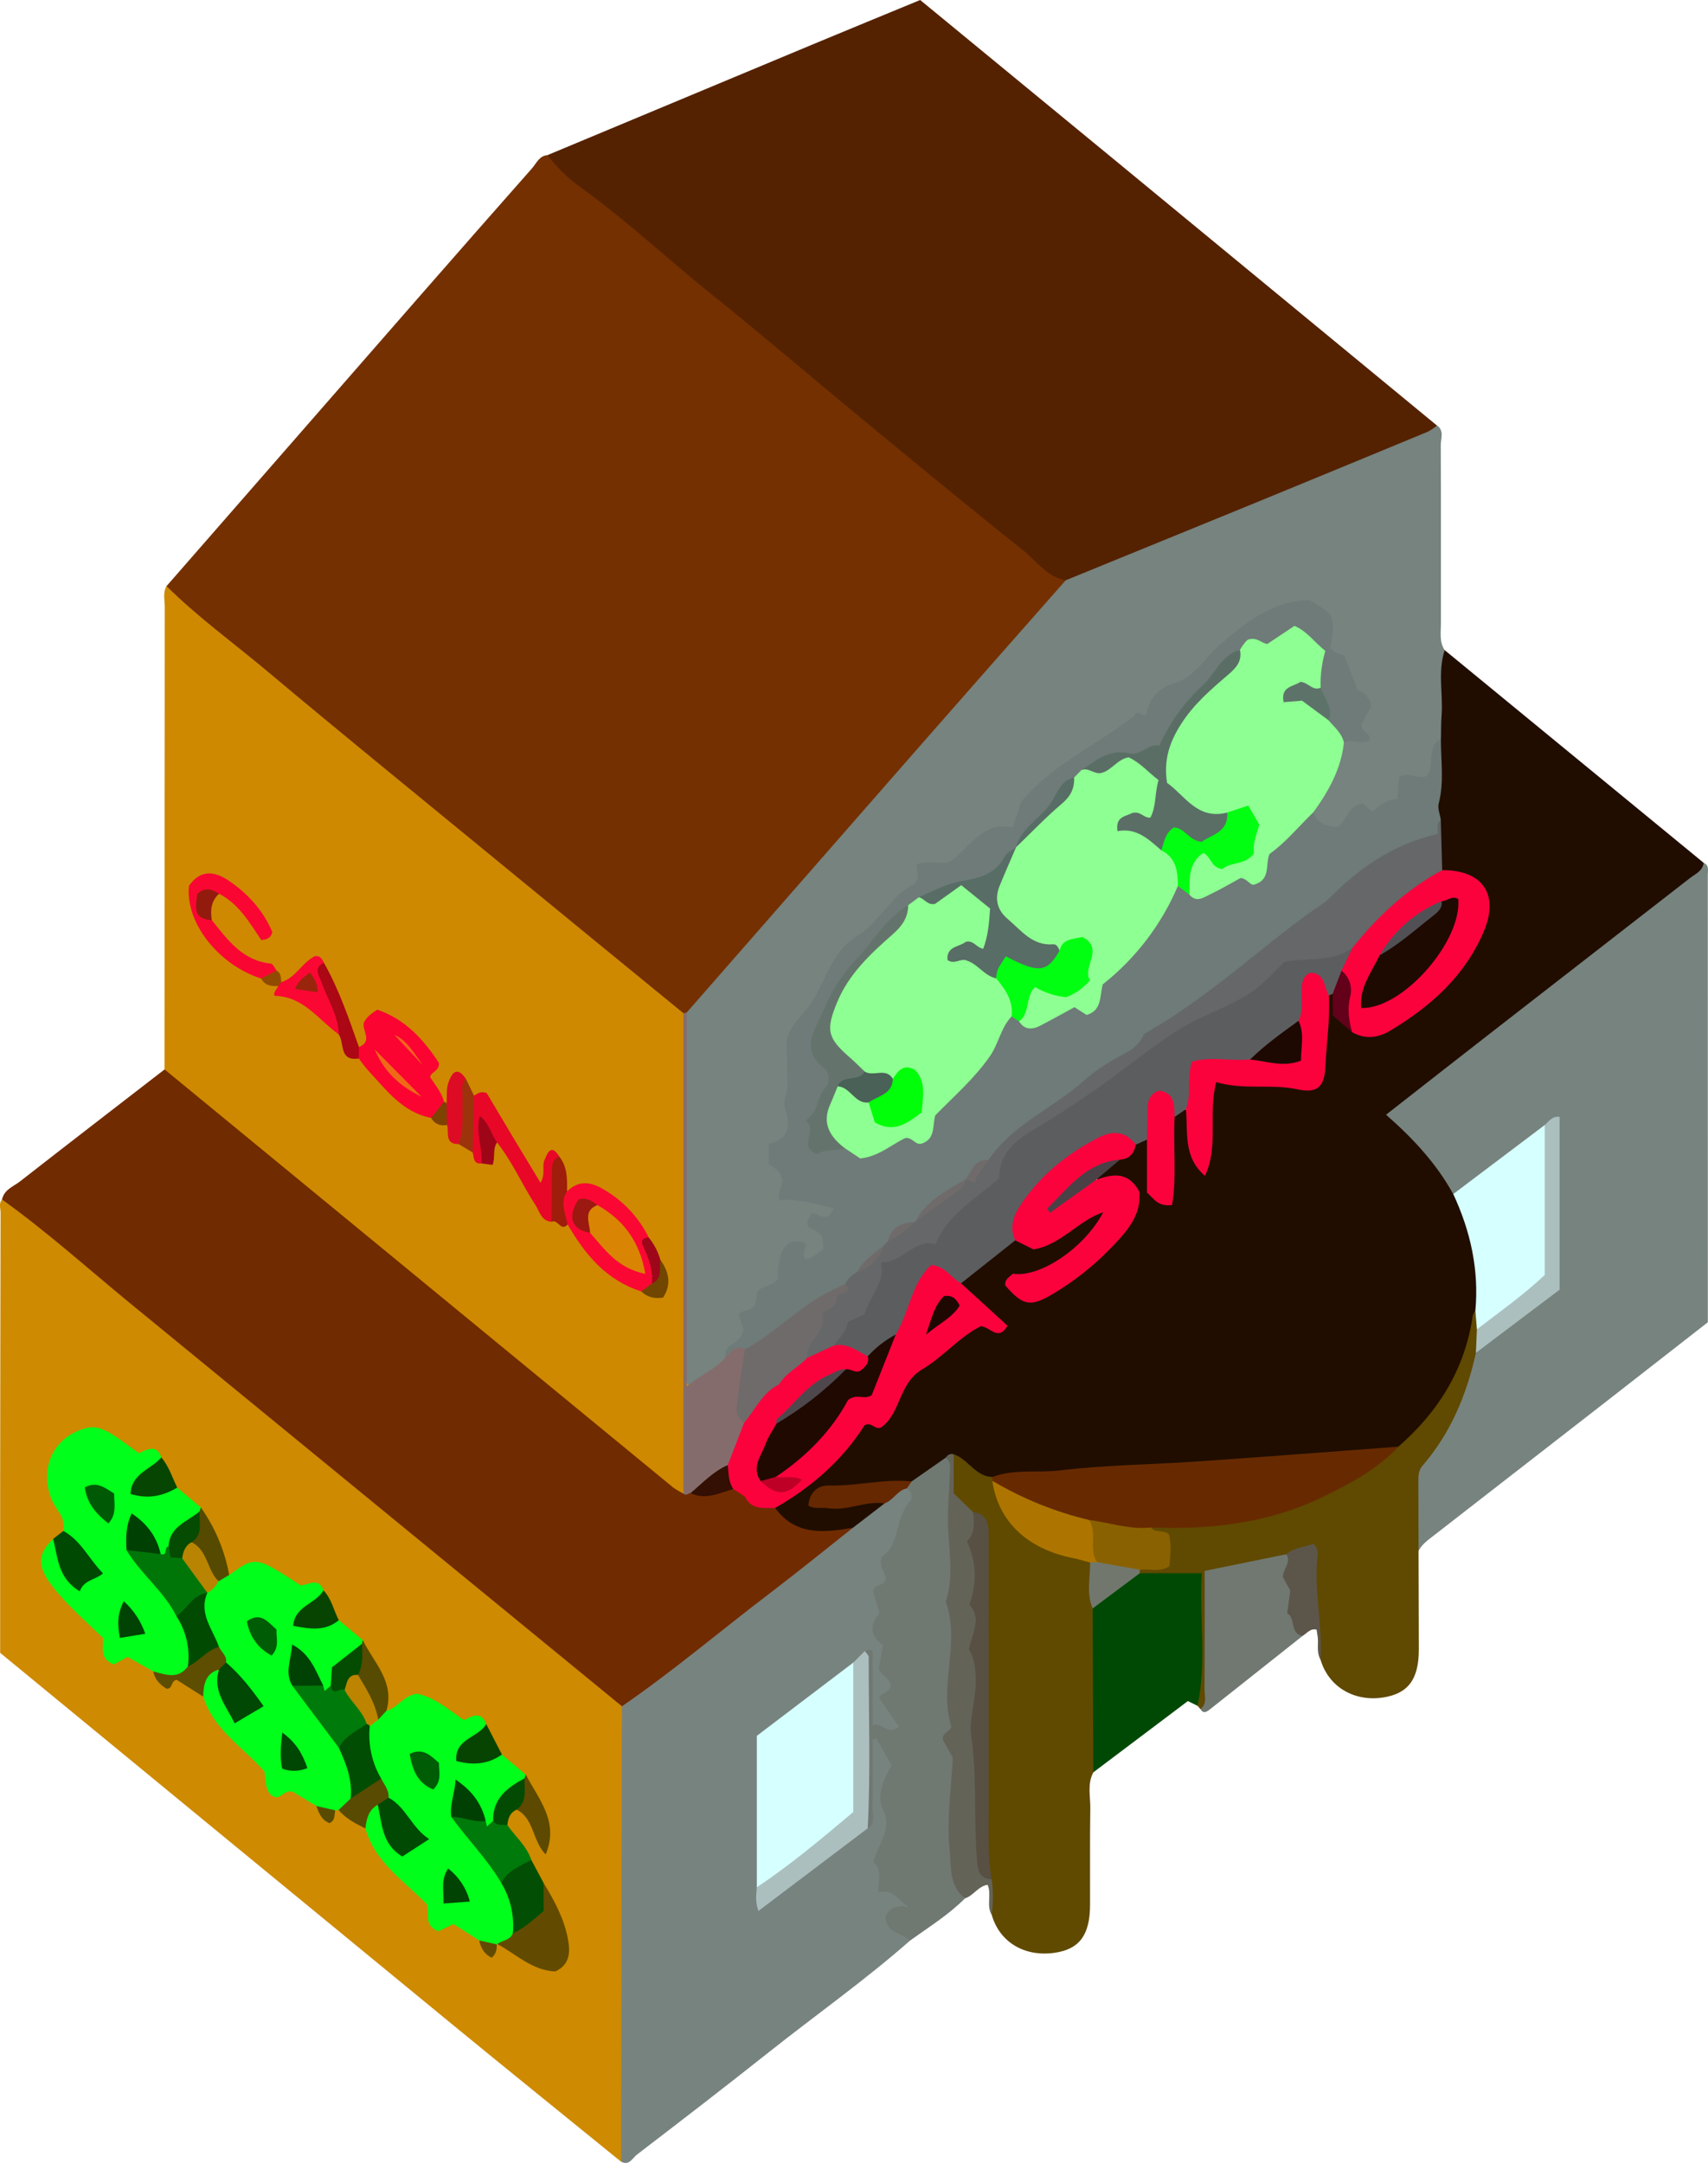 <svg version="1.1" xmlns="http://www.w3.org/2000/svg" xmlns:xlink="http://www.w3.org/1999/xlink" width="56.177" height="71.143" viewBox="0,0,56.177,71.143"><g transform="translate(-210.58,-133.087)"><g data-paper-data="{&quot;isPaintingLayer&quot;:true}" fill-rule="nonzero" stroke="none" stroke-width="1" stroke-linecap="butt" stroke-linejoin="miter" stroke-miterlimit="10" stroke-dasharray="" stroke-dashoffset="0" style="mix-blend-mode: normal"><path d="M216.057,152.365c2.779,-3.183 5.558,-6.366 8.338,-9.549c1.224,-1.4 2.451,-2.797 3.682,-4.191c0.146,-0.165 0.236,-0.413 0.51,-0.436c0.893,0.636 1.733,1.34 2.578,2.037c3.293,2.719 6.564,5.463 9.889,8.145c1.545,1.246 3.073,2.516 4.607,3.778c0.059,0.223 -0.091,0.359 -0.22,0.494c-2.102,2.204 -4.03,4.562 -6.049,6.841c-1.962,2.215 -3.921,4.433 -5.845,6.681c-0.09,0.118 -0.204,0.216 -0.334,0.288c-0.058,0.019 -0.12,0.026 -0.182,0.019c-1.003,-0.565 -1.798,-1.395 -2.687,-2.106c-3.021,-2.417 -5.987,-4.901 -8.977,-7.356c-1.65,-1.354 -3.325,-2.679 -4.928,-4.089c-0.177,-0.156 -0.365,-0.293 -0.381,-0.555z" fill="#743000"/><path d="M245.633,152.178c-0.627,-0.119 -0.971,-0.652 -1.424,-1.011c-1.796,-1.425 -3.56,-2.888 -5.329,-4.346c-1.623,-1.338 -3.22,-2.709 -4.861,-4.025c-1.477,-1.184 -2.857,-2.486 -4.399,-3.59c-0.392,-0.287 -0.74,-0.63 -1.033,-1.017c2.944,-1.229 5.889,-2.459 8.833,-3.687c1.131,-0.471 2.264,-0.935 3.425,-1.415c2.146,1.764 4.287,3.525 6.423,5.283c3.527,2.905 7.053,5.81 10.579,8.717c0.006,0.35 -0.301,0.364 -0.513,0.457c-2.353,1.02 -4.748,1.938 -7.105,2.947c-1.247,0.534 -2.516,1.015 -3.763,1.548c-0.256,0.109 -0.518,0.329 -0.834,0.14z" fill="#542200"/><path d="M216.057,152.365c1.038,1.027 2.222,1.882 3.336,2.818c2.314,1.943 4.66,3.849 6.995,5.766c2.221,1.823 4.444,3.644 6.669,5.462c0.228,0.273 0.166,0.602 0.167,0.914c0.005,3.469 0.005,6.938 0.002,10.407c-0,1.395 0.091,2.79 -0.016,4.183c-0.042,0.141 -0.083,0.287 -0.273,0.318c-0.229,0.011 -0.374,-0.155 -0.537,-0.287c-3.983,-3.258 -7.958,-6.527 -11.924,-9.806c-1.369,-1.136 -2.784,-2.214 -4.119,-3.391c-0.156,-0.138 -0.361,-0.236 -0.366,-0.487c0.001,-5.072 0.004,-10.144 0.008,-15.215c0,-0.226 -0.068,-0.463 0.056,-0.681z" fill="#ce8900"/><path d="M258.096,154.47l8.52,6.997c0.163,0.34 -0.146,0.442 -0.32,0.578c-2.708,2.109 -5.416,4.218 -8.124,6.327c-0.562,0.436 -1.17,0.825 -1.712,1.403c0.789,0.851 1.618,1.617 2.106,2.644c0.563,1.176 0.865,2.399 0.688,3.711c-0.168,1.312 -0.711,2.472 -1.482,3.528c-0.348,0.477 -0.709,0.955 -1.306,1.162c-0.735,0.255 -1.51,0.184 -2.261,0.23c-2.211,0.136 -4.418,0.322 -6.63,0.436c-1.39,0.071 -2.773,0.271 -4.167,0.258c-0.647,0.204 -0.95,-0.395 -1.417,-0.608c-0.115,-0.054 -0.211,-0.004 -0.305,0.059c-0.398,0.268 -0.725,0.651 -1.228,0.744c-0.776,0.003 -1.538,0.184 -2.317,0.166c-0.277,-0.026 -0.545,0.104 -0.695,0.337c0.527,0.112 0.972,0.05 1.423,-0.017c0.274,-0.041 0.569,-0.216 0.829,0.051c-0.097,0.606 -0.643,0.724 -1.062,0.98c-0.685,0.21 -1.363,0.243 -2.022,-0.092c-0.248,-0.126 -0.463,-0.29 -0.568,-0.562c-0.048,-0.199 0.061,-0.326 0.215,-0.415c1.047,-0.6 1.869,-1.44 2.579,-2.4c0.036,-0.047 0.082,-0.085 0.136,-0.11c0.182,-0.12 0.391,-0.013 0.688,-0.173c0.345,-0.67 0.691,-1.498 1.495,-1.98c0.708,-0.425 1.181,-1.324 2.264,-1.041c-0.422,-0.513 -0.974,-0.832 -1.263,-1.386c0.442,-0.698 1.085,-1.152 1.821,-1.494c0.693,0.284 1.252,0.046 1.798,-0.401c0.314,-0.257 0.664,-0.515 1.115,-0.548c0.012,0.858 -1.47,2.056 -2.971,2.425c0.163,0.462 0.497,0.575 0.883,0.379c1.108,-0.564 2.07,-1.318 2.779,-2.356c0.216,-0.316 0.417,-0.666 0.215,-1.065c-0.211,-0.417 -0.599,-0.313 -0.955,-0.283c-0.064,0.002 -0.127,-0.016 -0.18,-0.052c-0.031,-0.479 0.422,-0.532 0.673,-0.764c0.271,-0.085 0.418,-0.316 0.596,-0.511c0.143,-0.098 0.286,-0.148 0.433,-0.009c0.192,0.353 0.086,0.742 0.133,1.114c0.033,0.265 0.014,0.551 0.38,0.758c0.349,-0.889 -0.026,-1.814 0.246,-2.661c0.133,-0.161 0.244,-0.374 0.511,-0.214c0.269,0.548 0.079,1.215 0.444,1.791c0.235,-0.166 0.203,-0.385 0.208,-0.583c0.011,-0.466 -0.01,-0.932 0.01,-1.398c0.031,-0.732 0.227,-0.911 0.942,-0.83c0.717,0.08 1.442,-0.009 2.155,0.126c0.125,0.024 0.254,-0.005 0.444,-0.136c0.31,-0.832 0.171,-1.803 0.35,-2.723c0.029,-0.06 0.08,-0.107 0.142,-0.129c0.249,0.052 0.214,0.274 0.253,0.442c0.071,0.306 0.274,0.565 0.555,0.706c0.37,0.186 0.811,0.158 1.154,-0.074c1.222,-0.761 2.266,-1.688 2.893,-3.031c0.454,-0.973 0.202,-1.721 -0.912,-1.927c-0.17,-0.031 -0.333,-0.075 -0.408,-0.259c-0.155,-0.499 -0.013,-1.014 -0.091,-1.516c-0.102,-0.914 0.103,-1.827 0.007,-2.741c-0.005,-0.735 -0.019,-1.471 0.008,-2.206c0.009,-0.247 -0.071,-0.572 0.308,-0.662z" fill="#200d00"/><path d="M231.009,204.188c-1.837,-1.493 -3.68,-2.979 -5.51,-4.481c-4.956,-4.067 -9.906,-8.141 -14.914,-12.257c0,-1.76 -0.001,-3.554 0,-5.348c0.003,-3.044 0.007,-6.089 0.014,-9.133c0,-0.141 -0.068,-0.297 0.048,-0.428c0.331,-0.133 0.505,0.147 0.697,0.301c2.489,2.005 4.928,4.071 7.41,6.085c1.989,1.614 3.97,3.239 5.941,4.875c2.007,1.659 4.024,3.307 6.033,4.964c0.217,0.179 0.402,0.378 0.45,0.672c0.042,0.358 0.055,0.719 0.041,1.079c0.001,4.192 0,8.384 -0.003,12.575c-0,0.374 0.073,0.77 -0.206,1.095z" fill="#ce8a00"/><path d="M231.036,189.208c-2.923,-2.395 -5.846,-4.791 -8.769,-7.186c-2.498,-2.046 -4.995,-4.093 -7.493,-6.14c-1.366,-1.126 -2.685,-2.31 -4.127,-3.342c0.067,-0.329 0.377,-0.428 0.597,-0.6c1.578,-1.233 3.165,-2.454 4.749,-3.679c5.579,4.587 11.159,9.174 16.739,13.76c0.103,0.071 0.211,0.134 0.325,0.187c0.093,-0.072 0.21,-0.106 0.327,-0.095c0.447,0.081 0.865,-0.118 1.303,-0.132c0.198,0.006 0.338,0.124 0.476,0.245c0.221,0.316 0.646,0.231 0.912,0.459c0.67,0.923 1.607,0.807 2.554,0.654c-0.007,0.326 -0.286,0.45 -0.489,0.606c-2.121,1.629 -4.207,3.302 -6.34,4.915c-0.22,0.167 -0.41,0.453 -0.764,0.348z" fill="#712b00"/><path d="M258.096,154.47c-0.233,0.711 -0.048,1.443 -0.102,2.163c-0.019,0.25 -0.014,0.501 -0.02,0.751c-0.264,0.391 -0.067,0.919 -0.297,1.22c-0.302,0.256 -0.581,0.097 -0.81,0.201c-0.183,0.15 -0.107,0.405 -0.315,0.653c-0.156,0.143 -0.47,0.223 -0.682,0.362c-0.246,0.105 -0.417,-0.077 -0.655,-0.008c-0.31,0.212 -0.491,0.803 -1.093,0.527c-0.251,-0.115 -0.416,-0.277 -0.423,-0.567c0.437,-0.729 0.713,-1.531 1.041,-2.309c0.15,-0.127 0.351,-0.128 0.575,-0.193c-0.209,-0.373 0.081,-0.656 0.138,-1.065c-0.594,-0.415 -0.517,-1.33 -1.165,-1.673c-0.063,-0.12 -0.089,-0.256 -0.075,-0.391c0.058,-0.899 -0.448,-1.369 -1.269,-1.033c-0.867,0.355 -1.753,0.762 -2.34,1.555c-0.326,0.44 -0.706,0.798 -1.216,0.975c-0.527,0.183 -0.862,0.515 -1.007,1.077c-0.303,0.021 -0.564,0.102 -0.724,0.399c-0.112,0.209 -0.342,0.312 -0.565,0.39c-0.786,0.271 -1.474,0.767 -1.979,1.427c-0.367,0.471 -1.087,0.656 -1.025,1.465c-0.875,-0.062 -1.387,0.415 -1.865,0.928c-0.335,0.36 -0.804,0.191 -1.178,0.348c-0.343,0.845 -1.058,1.39 -1.704,1.916c-0.821,0.669 -1.325,1.513 -1.838,2.381c-0.15,0.28 -0.333,0.541 -0.544,0.778c-0.234,0.226 -0.352,0.546 -0.32,0.87c0.098,0.742 -0.157,1.472 -0.025,2.211c0.09,0.502 -0.203,0.838 -0.584,1.074c-0.009,0.542 0.716,0.826 0.322,1.378c0.576,0.276 1.231,0.105 1.699,0.506c0.031,0.525 -0.381,0.411 -0.659,0.48c0.633,0.764 0.537,1.124 -0.329,1.32c-0.224,-0.08 -0.135,-0.345 -0.277,-0.468c-0.237,-0.042 -0.354,0.203 -0.521,1.124c-0.514,0.203 -0.671,0.81 -1.13,1.205c0.256,0.705 -0.517,0.961 -0.699,1.503c-0.337,0.351 -0.686,0.676 -1.179,0.706c-0.186,-0.131 -0.145,-0.29 -0.145,-0.431c-0.002,-3.842 -0.003,-7.684 -0.002,-11.527c-0.012,-0.105 0.007,-0.212 0.054,-0.306c2.479,-2.834 4.959,-5.668 7.438,-8.502c1.673,-1.909 3.35,-3.814 5.03,-5.717c1.975,-0.806 3.95,-1.613 5.925,-2.42c1.995,-0.818 3.989,-1.64 5.981,-2.465c0.109,-0.058 0.213,-0.127 0.308,-0.206c0.243,0.172 0.121,0.428 0.122,0.639c0.01,1.962 0.002,3.923 0.005,5.885c0,0.29 -0.057,0.594 0.121,0.861z" fill="#76837f"/><path d="M258.378,172.361c-0.548,-0.993 -1.304,-1.816 -2.21,-2.61c1.17,-0.914 2.298,-1.8 3.43,-2.68c2.188,-1.701 4.376,-3.402 6.564,-5.102c0.175,-0.137 0.417,-0.231 0.454,-0.501c0.184,0.078 0.135,0.242 0.135,0.382c0.002,4.885 0.001,9.769 0.001,14.727c-1.123,0.876 -2.27,1.773 -3.418,2.666c-1.87,1.455 -3.741,2.909 -5.612,4.361c-0.184,0.143 -0.374,0.277 -0.485,0.491c-0.329,-0.359 -0.155,-0.801 -0.198,-1.206c-0.099,-0.919 0.106,-1.726 0.722,-2.462c0.501,-0.599 0.782,-1.343 0.969,-2.11c0.064,-0.264 0.111,-0.539 0.283,-0.765c0.663,-0.655 1.433,-1.181 2.175,-1.739c0.39,-0.294 0.576,-0.627 0.568,-1.122c-0.02,-1.352 -0.002,-2.704 -0.015,-4.056c-0.002,-0.161 0.157,-0.453 -0.218,-0.454c-0.875,0.542 -1.605,1.269 -2.443,1.854c-0.21,0.146 -0.38,0.409 -0.702,0.325z" fill="#77837e"/><path d="M231.036,189.208c1.702,-1.171 3.274,-2.51 4.917,-3.759c0.904,-0.687 1.785,-1.406 2.676,-2.11c0.348,-0.268 0.696,-0.535 1.044,-0.803c0.156,-0.338 0.355,-0.615 0.79,-0.561c0.209,0.107 0.273,0.323 0.172,0.482c-0.276,0.437 -0.271,0.985 -0.563,1.397c-0.266,0.374 -0.387,0.743 -0.247,1.138c-0.04,0.241 -0.243,0.348 -0.273,0.61c0.087,0.332 0.07,0.684 -0.05,1.006c0.005,0.277 0.204,0.424 0.231,0.639c0.032,0.213 -0.065,0.418 -0.036,0.63c0.031,0.219 0.229,0.356 0.273,0.569c0.07,0.232 -0.186,0.367 -0.188,0.547c0.115,0.315 0.378,0.504 0.458,0.834c-0.274,0.568 -0.645,0.172 -1,0.103c-0.282,-0.748 0.026,-1.529 -0.201,-2.253c-0.194,0.033 -0.297,0.194 -0.441,0.297c-0.808,0.616 -1.578,1.279 -2.401,1.872c-0.4,0.288 -0.568,0.637 -0.564,1.126c0.013,1.352 0.013,2.704 0,4.056c0.017,0.164 -0.054,0.337 0.086,0.558c1.126,-0.818 2.205,-1.683 3.287,-2.545c0.243,-0.636 0.05,-1.297 0.11,-1.942c0.028,-0.308 -0.068,-0.639 0.19,-0.929c0.478,0.142 0.542,0.586 0.73,0.974c-0.289,0.391 -0.091,0.886 -0.309,1.307c0.218,0.452 0.232,0.881 -0.033,1.328c-0.231,0.392 -0.097,0.823 0.003,1.263c0.198,0.237 0.606,0.28 0.725,0.651c-0.033,0.258 -0.4,0.231 -0.449,0.566c0.005,0.296 0.515,0.297 0.54,0.654c-1.492,1.314 -3.118,2.459 -4.673,3.694c-1.426,1.133 -2.87,2.242 -4.315,3.35c-0.143,0.11 -0.249,0.372 -0.515,0.23c0.007,-4.612 0.014,-9.225 0.021,-13.837c0.001,-0.381 0.004,-0.762 0.006,-1.143z" fill="#77837f"/><path d="M241.946,180.919c0.478,0.157 0.711,0.731 1.272,0.748c0.042,0.044 0.074,0.097 0.092,0.155c0.192,0.538 0.533,0.996 0.806,1.49c0.233,0.422 0.683,0.508 1.094,0.671c0.446,0.177 1.041,0.047 1.318,0.6c0.123,0.5 -0.004,1.025 0.16,1.52c0.1,1.561 0.033,3.123 0.04,4.684c-0.004,0.213 -0.069,0.419 -0.188,0.595c-0.204,0.38 -0.093,0.789 -0.099,1.184c-0.016,1.057 -0.004,2.115 -0.008,3.173c-0.004,0.998 -0.353,1.463 -1.177,1.578c-0.989,0.138 -1.804,-0.358 -2.057,-1.25c-0.107,-0.378 0.047,-0.779 -0.105,-1.152c-0.343,-1.162 -0.151,-2.35 -0.163,-3.527c-0.026,-2.62 -0.026,-5.241 -0.038,-7.861c0.013,-0.237 -0.119,-0.459 -0.335,-0.559c-0.836,-0.627 -0.995,-1.16 -0.61,-2.049z" fill="#604a00"/><path d="M259.123,177.583c-0.302,1.371 -0.828,2.637 -1.756,3.712c-0.136,0.157 -0.137,0.344 -0.136,0.535c0.003,0.755 0.005,1.511 0.006,2.266c0.003,1.078 0.006,2.156 0.009,3.234c0.001,0.987 -0.345,1.457 -1.167,1.587c-0.962,0.152 -1.803,-0.352 -2.064,-1.237c-0.104,-1.156 -0.435,-2.285 -0.29,-3.419c-0.399,-0.134 -0.616,0.03 -0.851,0.108c-0.759,0.238 -1.549,0.351 -2.261,0.508c-0.231,0.309 -0.196,0.589 -0.198,0.858c-0.008,0.967 0.015,1.935 -0.015,2.901c-0.008,0.249 0.1,0.611 -0.339,0.662c-0.031,-0.035 -0.061,-0.071 -0.092,-0.106c-0.152,-1.045 -0.032,-2.096 -0.071,-3.143c-0.011,-0.29 0.042,-0.589 -0.12,-0.894c-0.507,-0.261 -1.111,0.013 -1.638,-0.214c-0.062,-0.028 -0.107,-0.085 -0.12,-0.152c0.149,-0.342 0.538,-0.147 0.788,-0.366c0.136,-0.168 0.1,-0.39 0.04,-0.614c-0.066,-0.233 -0.43,-0.204 -0.427,-0.495c0.188,-0.182 0.429,-0.172 0.658,-0.164c2.526,0.096 4.792,-0.643 6.842,-2.097c0.207,-0.146 0.426,-0.275 0.654,-0.386c1.321,-1.151 2.193,-2.556 2.445,-4.313c0.02,-0.059 0.049,-0.114 0.087,-0.163c0.21,0.166 0.175,0.408 0.199,0.632c0.029,0.266 -0.035,0.535 -0.182,0.759z" fill="#604900"/><path d="M240.513,196.915c-0.263,-0.267 -0.804,-0.246 -0.809,-0.788c0.105,-0.258 0.314,-0.372 0.712,-0.34c-0.336,-0.268 -0.501,-0.585 -0.936,-0.456c-0.041,-0.377 0.143,-0.759 -0.174,-0.985c0.143,-0.629 0.668,-1.08 0.288,-1.81c-0.163,-0.313 0.011,-0.935 0.316,-1.373c-0.162,-0.288 -0.331,-0.586 -0.499,-0.885c-0.043,0.006 -0.087,0.012 -0.13,0.018c0,0.765 0.008,1.53 -0.005,2.295c-0.004,0.215 0.108,0.475 -0.157,0.631c-0.118,-0.151 -0.176,-0.341 -0.161,-0.533c0.017,-1.766 -0.09,-3.534 0.067,-5.298c0.347,-0.148 0.25,0.139 0.252,0.278c0.011,0.698 0.005,1.397 0.005,2.163c0.301,-0.13 0.502,0.367 0.86,0.044c-0.212,-0.31 -0.417,-0.608 -0.641,-0.935c0.02,-0.182 0.319,-0.151 0.374,-0.388c0.01,-0.242 -0.275,-0.322 -0.395,-0.574c0.04,-0.221 0.089,-0.487 0.143,-0.785c-0.426,-0.287 -0.459,-0.65 -0.114,-1.041c-0.077,-0.259 -0.148,-0.5 -0.211,-0.714c0.029,-0.274 0.36,-0.164 0.412,-0.416c0.005,-0.202 -0.225,-0.381 -0.137,-0.737c0.616,-0.362 0.425,-1.251 0.926,-1.8c0.113,-0.124 0.082,-0.325 -0.091,-0.445c-0.047,-0.144 0.063,-0.182 0.157,-0.229c0.375,-0.262 0.751,-0.523 1.126,-0.785c0.273,-0.041 0.192,0.174 0.188,0.291c-0.046,1.436 0.084,2.869 0.092,4.305c0.007,1.238 -0.128,2.479 -0.013,3.715c0.044,0.337 0.004,0.679 -0.117,0.996c0.381,0.683 0.264,1.44 0.184,2.123c-0.124,1.065 0.058,2.058 0.298,3.065c-0.542,0.544 -1.193,0.947 -1.811,1.392z" fill="#707872"/><path d="M248.068,184.83h2.037c-0.079,1.505 0.166,2.937 -0.137,4.363c-0.11,-0.054 -0.22,-0.108 -0.318,-0.157c-1.053,0.794 -2.082,1.57 -3.111,2.345c-0.007,-1.798 -0.014,-3.595 -0.021,-5.393c0.422,-0.513 0.866,-0.997 1.551,-1.159z" fill="#004905"/><path d="M242.324,195.523c-0.539,-0.392 -0.454,-1.059 -0.508,-1.56c-0.106,-0.983 0.05,-1.995 0.101,-3.069c-0.087,-0.155 -0.209,-0.374 -0.32,-0.572c-0.051,-0.246 0.209,-0.26 0.276,-0.444c-0.432,-1.333 0.309,-2.74 -0.185,-4.111c0.293,-0.892 0.071,-1.804 0.069,-2.712c-0.001,-0.478 0.049,-0.955 0.059,-1.434c0.004,-0.202 0.07,-0.428 -0.124,-0.593c0.047,-0.093 0.155,-0.139 0.255,-0.108v1.282c0.23,0.224 0.434,0.422 0.638,0.621c0.233,0.089 0.135,0.296 0.128,0.439c-0.06,1.307 0.125,2.607 0.01,3.925c-0.059,0.678 0.165,1.413 0.087,2.127c-0.15,1.37 0.02,2.73 0.093,4.093c0.028,0.511 -0.188,1.071 0.293,1.493c0.055,0.388 0.056,0.781 0.002,1.169c-0.185,-0.306 0.005,-0.662 -0.135,-0.99c-0.309,0.047 -0.462,0.354 -0.738,0.445z" fill="#646358"/><path d="M250.06,189.3c0.236,-0.174 0.135,-0.428 0.137,-0.646c0.01,-1.286 0.005,-2.572 0.005,-3.9l2.687,-0.547c0.325,0.384 0.157,0.874 0.205,1.296c0.052,0.475 0.162,0.942 0.328,1.391c-1.018,0.807 -2.035,1.614 -3.053,2.42c-0.104,0.082 -0.213,0.148 -0.309,-0.015z" fill="#707871"/><path d="M253.421,186.894c-0.435,-0.093 -0.22,-0.599 -0.505,-0.742c0.037,-0.274 0.068,-0.501 0.102,-0.75c-0.082,-0.15 -0.171,-0.312 -0.245,-0.447c0.007,-0.279 0.287,-0.478 0.114,-0.748c0.266,-0.231 0.609,-0.228 0.888,-0.346c0.188,0.17 0.144,0.351 0.13,0.506c-0.102,1.11 0.184,2.205 0.108,3.313c-0.17,-0.312 -0.024,-0.66 -0.114,-0.988c-0.214,-0.067 -0.328,0.113 -0.478,0.202z" fill="#5c564a"/><path d="M233.165,166.396v12.299c0.491,-0.422 0.968,-0.575 1.281,-0.971c0.165,-0.289 0.312,-0.631 0.705,-0.234c0.105,0.492 -0.119,0.957 -0.127,1.443c-0.005,0.322 -0.015,0.632 0.113,0.933c-0.041,0.514 -0.325,0.943 -0.492,1.413c-0.44,0.32 -0.797,0.763 -1.351,0.916c-0.079,-0.001 -0.152,0.112 -0.236,0.013c0,-5.266 0,-10.532 0.001,-15.798c0.036,-0.006 0.072,-0.011 0.108,-0.016z" fill="#856c6c"/><path d="M222.386,167.525c0.466,-0.188 0.096,-0.548 0.159,-0.797c0.094,-0.202 0.252,-0.303 0.442,-0.432c0.934,0.316 1.543,1.004 2.031,1.754c0.012,0.28 -0.255,0.275 -0.293,0.461c0.164,0.256 0.377,0.496 0.456,0.809c0.025,0.307 -0.071,0.519 -0.419,0.535c-0.946,-0.181 -1.474,-0.919 -2.073,-1.56c-0.114,-0.122 -0.207,-0.263 -0.31,-0.395c-0.13,-0.128 -0.125,-0.253 0.007,-0.376z" fill="#fb0431"/><path d="M231.673,175.562c-1.147,-0.361 -1.85,-1.21 -2.423,-2.202c-0.328,-0.357 -0.479,-0.718 -0.019,-1.089c0.382,-0.366 0.772,-0.323 1.202,-0.064c0.64,0.369 1.157,0.919 1.484,1.581c-0.067,0.529 0.413,0.982 0.215,1.53c-0.087,0.206 -0.247,0.274 -0.459,0.244z" fill="#fa0833"/><path d="M217.548,163.351c0.519,0.65 1.009,1.334 1.943,1.43c0.07,0.007 0.125,0.149 0.187,0.229c-0.092,0.241 -0.257,0.339 -0.511,0.261c-1.414,-0.456 -2.496,-1.848 -2.372,-3.049c0.38,-0.539 0.837,-0.491 1.317,-0.164c0.639,0.436 1.136,0.992 1.428,1.692c-0.062,0.204 -0.193,0.239 -0.367,0.255c-0.39,-0.582 -0.741,-1.191 -1.388,-1.522c-0.172,0.064 -0.382,0.023 -0.523,0.178c-0.128,0.328 0.066,0.515 0.287,0.691z" fill="#fa0633"/><path d="M228.721,173.273c-0.345,-0.028 -0.394,-0.347 -0.536,-0.563c-0.44,-0.669 -0.755,-1.417 -1.258,-2.048c-0.273,-0.018 -0.284,-0.31 -0.448,-0.446c-0.083,0.382 0.28,0.777 -0.062,1.136c-0.281,0.03 -0.242,-0.199 -0.29,-0.358c-0.197,-0.628 -0.254,-1.254 0.04,-1.872c0.111,-0.049 0.202,-0.163 0.422,-0.083c0.27,0.454 0.57,0.962 0.873,1.467c0.288,0.48 0.579,0.959 0.896,1.483c0.172,-0.293 0.04,-0.543 0.129,-0.745c0.095,-0.217 0.213,-0.564 0.489,-0.116c-0.139,0.493 -0.01,0.999 -0.078,1.496c-0.031,0.226 -0,0.464 -0.177,0.649z" fill="#e80727"/><path d="M221.721,167.108c-0.666,-0.476 -1.155,-1.247 -2.107,-1.267c-0.061,-0.132 0.085,-0.209 0.112,-0.323c0.01,-0.057 0.049,-0.105 0.103,-0.128c0.471,-0.137 0.668,-0.623 1.094,-0.849c0.164,-0.042 0.248,0.068 0.311,0.213c-0.06,0.42 0.176,0.756 0.303,1.126c0.135,0.392 0.475,0.768 0.184,1.228z" fill="#fa0833"/><path d="M221.721,167.108c-0.01,-0.631 -0.372,-1.144 -0.565,-1.714c-0.071,-0.21 -0.294,-0.471 0.078,-0.64c0.497,0.877 0.817,1.827 1.152,2.771c-0.002,0.125 -0.005,0.251 -0.007,0.376c-0.658,0.1 -0.463,-0.509 -0.658,-0.793z" fill="#ab0715"/><path d="M225.661,170.717c-0.48,-0 -0.297,-0.397 -0.38,-0.634c-0.201,-0.233 -0.151,-0.471 -0.012,-0.71c0.015,-0.226 -0.015,-0.468 0.057,-0.674c0.101,-0.288 0.272,-0.583 0.574,-0.131c0.017,0.479 0.122,0.953 0.075,1.436c-0.027,0.273 -0.043,0.548 -0.314,0.712z" fill="#de0b24"/><path d="M228.721,173.273c0.004,-0.54 0.011,-1.08 0.01,-1.62c-0,-0.217 0.007,-0.423 0.245,-0.525c0.271,0.34 0.259,0.743 0.254,1.144c-0.241,0.368 -0.048,0.727 0.019,1.089c-0.223,0.253 -0.329,-0.199 -0.529,-0.088z" fill="#9f1d0b"/><path d="M225.661,170.717c0.196,-0.483 0.109,-0.99 0.133,-1.488c0.011,-0.223 -0.073,-0.464 0.107,-0.661c0.089,0.184 0.178,0.368 0.268,0.553c-0.013,0.624 -0.027,1.248 -0.04,1.872c-0.156,-0.092 -0.312,-0.184 -0.467,-0.277z" fill="#9c330b"/><path d="M226.417,171.352c0.051,-0.504 -0.207,-0.992 -0.056,-1.559c0.309,0.232 0.372,0.599 0.567,0.87c-0.156,0.22 -0.049,0.494 -0.147,0.74c-0.123,-0.017 -0.243,-0.034 -0.363,-0.051z" fill="#9e0618"/><path d="M217.548,163.351c-0.665,-0.038 -0.521,-0.48 -0.478,-0.864c0.267,-0.245 0.492,-0.141 0.715,-0.005c-0.261,0.24 -0.293,0.543 -0.237,0.869z" fill="#931b0e"/><path d="M231.673,175.562c0.115,-0.085 0.23,-0.17 0.345,-0.255c0.251,-0.202 0.011,-0.584 0.285,-0.778c0.286,0.402 0.365,0.81 0.086,1.238c-0.3,0.04 -0.527,-0.016 -0.715,-0.204z" fill="#714601"/><path d="M232.302,174.529c-0.05,0.276 0.085,0.619 -0.285,0.778c0.048,-0.404 -0.081,-0.77 -0.239,-1.13c-0.075,-0.171 -0.194,-0.36 0.138,-0.388c0.179,0.217 0.31,0.47 0.386,0.741z" fill="#9e0719"/><path d="M225.268,169.373c0.004,0.237 0.008,0.473 0.012,0.71c-0.205,0.058 -0.422,-0.037 -0.518,-0.227c0.139,-0.178 0.279,-0.357 0.419,-0.535c0.031,0.014 0.061,0.031 0.088,0.053z" fill="#7e4201"/><path d="M219.83,165.39c-0.034,0.043 -0.069,0.085 -0.103,0.128c-0.228,0.013 -0.439,-0.017 -0.559,-0.248c0.17,-0.087 0.341,-0.174 0.511,-0.261c0.149,0.088 0.14,0.238 0.151,0.38z" fill="#914b01"/><path d="M235.082,177.472c-0.317,-0.18 -0.451,0.1 -0.636,0.253c-0.093,-0.481 0.561,-0.425 0.585,-0.922c-0.034,-0.101 -0.101,-0.294 -0.161,-0.473c0.134,-0.199 0.398,-0.076 0.547,-0.343c0.021,-0.1 0.059,-0.282 0.096,-0.459c0.214,-0.15 0.498,-0.161 0.654,-0.381c-0.013,-0.957 0.292,-1.38 0.863,-1.19c0.143,0.164 -0.144,0.365 0.056,0.539c0.237,-0.01 0.381,-0.214 0.574,-0.311c-0.008,-0.493 -0.008,-0.493 -0.488,-0.739c-0.094,-0.159 0.011,-0.281 0.098,-0.453c0.207,-0.035 0.529,0.387 0.729,-0.172c-0.599,-0.113 -1.149,-0.332 -1.782,-0.251c-0.08,-0.246 0.099,-0.494 0.097,-0.644c-0.041,-0.364 -0.289,-0.406 -0.449,-0.559v-0.658c0.621,-0.136 0.739,-0.57 0.55,-1.095c-0.116,-0.321 0.074,-0.578 0.066,-0.867c-0.011,-0.406 -0.01,-0.813 -0.029,-1.219c-0.032,-0.661 0.527,-1.002 0.825,-1.47c0.464,-0.728 0.673,-1.672 1.443,-2.146c0.799,-0.491 1.181,-1.398 1.931,-1.741c0.221,-0.265 0.064,-0.455 0.082,-0.658c0.422,-0.131 0.86,0.017 1.088,-0.081c0.727,-0.536 1.088,-1.346 2.064,-1.121c0.1,-0.302 0.19,-0.576 0.281,-0.851c1.014,-1.23 2.497,-1.865 3.716,-2.829c0.115,-0.225 0.241,-0.015 0.392,-0.008c0.119,-0.532 0.344,-0.893 0.935,-1.065c0.646,-0.188 0.999,-0.828 1.485,-1.253c0.824,-0.721 1.731,-1.457 2.958,-1.484c0.241,0.158 0.516,0.276 0.701,0.52c0.145,0.354 0.031,0.705 -0.017,1.021c0.09,0.254 0.349,0.188 0.478,0.327c0.131,0.346 0.262,0.693 0.405,1.071c0.184,0.117 0.435,0.22 0.453,0.575c-0.094,0.175 -0.213,0.394 -0.318,0.589c-0.015,0.245 0.33,0.246 0.262,0.521c-0.255,0.148 -0.564,-0.065 -0.833,0.066c-0.28,-0.174 -0.49,-0.442 -0.592,-0.756c0.07,-0.386 -0.234,-0.672 -0.281,-1.027c-0.083,-0.377 0.041,-0.754 0.008,-1.122c-0.153,-0.303 -0.378,-0.511 -0.737,-0.704c-0.465,0.537 -1.224,0.297 -1.79,0.655c-0.99,0.919 -1.898,1.904 -2.57,3.101c-0.745,0.53 -1.809,0.146 -2.513,0.839c-0.106,0.104 -0.219,0.2 -0.338,0.288c-0.678,0.665 -1.223,1.446 -1.862,2.145c-0.031,0.05 -0.066,0.097 -0.104,0.142c-0.483,0.735 -1.191,1.069 -2.041,1.205c-0.365,0.059 -0.708,0.253 -1.038,0.438c-0.14,0.106 -0.29,0.197 -0.438,0.29c-1.352,1.329 -2.675,2.675 -3.099,4.649c0.628,0.516 0.678,1.051 0.265,1.699c-0.254,0.398 -0.41,0.877 -0.251,1.409c0.336,0.097 0.671,-0.075 0.999,-0.001c0.189,0.036 0.33,0.188 0.569,0.226c0.678,0.006 1.157,-0.861 2.018,-0.484c0.187,-1.048 1.005,-1.566 1.616,-2.244c0.331,-0.384 0.598,-0.819 0.791,-1.287c0.093,-0.211 0.163,-0.443 0.432,-0.504c0.122,-0.002 0.242,0.035 0.342,0.107c0.338,0.263 0.637,0.088 0.935,-0.086c0.401,-0.234 0.778,-0.557 1.35,-0.194c0.202,-1.041 1.002,-1.519 1.567,-2.185c0.365,-0.412 0.659,-0.883 0.869,-1.392c0.083,-0.211 0.129,-0.456 0.389,-0.546c0.191,-0.001 0.338,0.111 0.496,0.192c0.313,0.158 0.584,0.01 0.829,-0.148c0.402,-0.258 0.805,-0.46 1.389,-0.258c0.003,-0.971 0.857,-1.297 1.324,-1.917c0.108,-0.144 0.225,-0.321 0.462,-0.239c0.13,0.383 0.442,0.463 0.8,0.488c0.302,-0.225 0.34,-0.708 0.828,-0.779c0.067,0.061 0.17,0.155 0.296,0.269c0.261,-0.162 0.469,-0.429 0.836,-0.404c0.022,-0.264 0.042,-0.49 0.062,-0.727c0.279,-0.193 0.566,0.061 0.893,-0.029c0.305,-0.327 -0.019,-0.955 0.479,-1.235c-0.005,0.709 0.112,1.419 -0.072,2.127c-0.043,0.164 0.043,0.362 0.069,0.544c-0.131,0.159 0.016,0.383 -0.104,0.514c-0.204,0.246 -0.488,0.202 -0.718,0.297c-0.985,0.405 -1.801,1.032 -2.59,1.751c-0.732,0.664 -1.518,1.268 -2.348,1.805c-0.163,0.097 -0.317,0.21 -0.459,0.335c-0.997,0.953 -2.247,1.569 -3.296,2.43c-1.04,0.853 -2.283,1.425 -3.207,2.423c-0.262,0.283 -0.661,0.364 -0.976,0.583c-0.446,0.31 -0.676,0.808 -1.092,1.134c-0.353,0.048 -0.519,0.337 -0.733,0.565c-0.043,0.04 -0.089,0.076 -0.137,0.109c-0.508,0.421 -1.127,0.709 -1.509,1.278c-0.044,0.037 -0.093,0.068 -0.144,0.093c-0.318,0.108 -0.626,0.229 -0.76,0.58c-0.043,0.075 -0.098,0.143 -0.163,0.2c-0.311,0.26 -0.607,0.536 -0.888,0.827c-0.133,0.159 -0.279,0.307 -0.437,0.443c-1.023,0.46 -1.801,1.286 -2.754,1.852c-0.183,0.109 -0.341,0.245 -0.572,0.198z" fill="#6e7b78"/><path d="M243.972,173.883c-0.594,0.471 -1.188,0.942 -1.782,1.413c-0.367,0.096 -0.5,-0.376 -0.946,-0.328c-0.633,0.476 -0.575,1.443 -1.118,2.054c-0.321,0.274 -0.625,0.573 -1.012,0.76c-0.397,-0.071 -0.75,-0.262 -1.118,-0.411c0.024,-0.569 0.391,-0.9 0.817,-1.18c0.278,-0.526 0.636,-1.005 0.653,-1.583c0.638,-0.317 1.146,-0.707 1.808,-0.849c0.218,-0.527 0.649,-0.876 1.073,-1.222c0.511,-0.418 0.993,-0.827 1.185,-1.513c0.102,-0.366 0.456,-0.61 0.783,-0.806c1.142,-0.677 2.24,-1.426 3.288,-2.243c0.786,-0.622 1.639,-1.126 2.5,-1.621c0.432,-0.248 0.926,-0.357 1.353,-0.654c0.383,-0.266 0.799,-0.468 1.068,-0.871c0.122,-0.179 0.322,-0.289 0.539,-0.296c0.672,-0.045 1.338,-0.147 1.992,-0.306c0.212,0.356 -0.122,0.578 -0.21,0.861c-0.127,0.239 -0.118,0.564 -0.431,0.686c-0.041,0.018 -0.083,0.036 -0.124,0.055c-0.298,-0.017 -0.239,-0.432 -0.551,-0.479c-0.366,0.386 -0.012,0.984 -0.374,1.369c-0.538,0.493 -1.079,0.983 -1.723,1.342c-0.528,0.138 -1.093,-0.045 -1.587,0.144c-0.316,0.433 0.02,1.036 -0.468,1.363c-0.124,0.085 -0.247,0.17 -0.371,0.255c-0.223,-0.135 -0.127,-0.51 -0.473,-0.588c-0.532,0.305 -0.049,0.975 -0.436,1.335c-0.122,0.054 -0.244,0.108 -0.366,0.163c-0.649,-0.333 -1.218,-0.129 -1.763,0.258c-0.5,0.354 -1,0.704 -1.408,1.172c-0.435,0.499 -0.755,1.045 -0.794,1.723z" fill="#5c5d5f"/><path d="M255.068,164.255c-0.648,0.493 -1.43,0.32 -2.248,0.469c-0.354,0.35 -0.727,0.787 -1.262,1.113c-0.719,0.439 -1.52,0.676 -2.226,1.128c-0.957,0.613 -1.827,1.338 -2.755,1.986c-0.506,0.353 -1.026,0.694 -1.552,1.018c-0.765,0.471 -1.586,0.858 -1.577,1.862c-0.786,0.707 -1.691,1.18 -2.101,2.184c-0.708,-0.207 -1.046,0.605 -1.791,0.592c0.147,0.674 -0.366,1.101 -0.548,1.717c-0.124,0.055 -0.314,0.14 -0.54,0.241c-0.033,0.313 -0.294,0.517 -0.462,0.779c-0.224,0.292 -0.48,0.516 -0.888,0.424c-0.139,-0.142 -0.127,-0.307 -0.041,-0.461c0.389,-0.696 0.636,-1.487 1.309,-1.997c0.08,-0.167 0.215,-0.302 0.383,-0.381c0.329,-0.264 0.654,-0.531 0.89,-0.888c0.043,-0.043 0.086,-0.086 0.129,-0.129c0.228,-0.307 0.544,-0.49 0.888,-0.634l0.002,-0.002c0.467,-0.565 1.143,-0.882 1.652,-1.397l0.001,-0.001c0.358,-0.087 0.407,-0.544 0.761,-0.635c0.793,-1.189 2.142,-1.706 3.153,-2.624c0.459,-0.417 0.971,-0.679 1.486,-0.972c0.215,-0.13 0.383,-0.324 0.48,-0.556c2.296,-1.289 4.077,-3.094 5.974,-4.347c1.096,-1.107 2.15,-1.859 3.662,-2.225c0.082,-0.026 -0.075,-0.346 0.122,-0.465c0.015,0.551 0.03,1.101 0.046,1.652c0.012,0.151 -0.089,0.235 -0.198,0.297c-0.951,0.539 -1.719,1.286 -2.424,2.107c-0.083,0.096 -0.18,0.182 -0.326,0.143z" fill="#656768"/><path d="M256.574,180.669c-0.686,0.735 -1.55,1.196 -2.44,1.632c-1.806,0.885 -3.723,1.105 -5.698,1.026c-0.423,0.306 -0.872,0.145 -1.316,0.074c-0.225,-0.036 -0.438,-0.129 -0.664,-0.159c-0.971,-0.163 -1.86,-0.558 -2.737,-0.983c-0.217,-0.092 -0.394,-0.257 -0.5,-0.467c0,-0.042 -0,-0.083 -0.001,-0.125c0.722,-0.274 1.49,-0.129 2.234,-0.218c1.499,-0.179 3.018,-0.191 4.528,-0.295c2.199,-0.151 4.396,-0.322 6.594,-0.485z" fill="#672a00"/><path d="M240.042,176.979c0.453,-0.732 0.504,-1.681 1.167,-2.284c0.472,0.037 0.653,0.434 0.981,0.6c0.509,0.465 1.018,0.931 1.528,1.397c-0.3,0.52 -0.552,0.051 -0.872,0.014c-0.705,0.343 -1.24,1.012 -1.935,1.421c-0.782,0.461 -0.695,1.447 -1.351,1.91c-0.208,0.09 -0.301,-0.195 -0.543,-0.074c-0.716,1.133 -1.731,2.035 -2.943,2.721c-0.378,-0.004 -0.785,0.071 -0.995,-0.375c-0.306,-0.795 0.12,-2.016 0.898,-2.581c0.033,-0 0.066,-0 0.099,-0.001c0.054,0.035 0.093,0.088 0.11,0.15c0.048,0.278 -0.15,0.468 -0.247,0.696c-0.154,0.361 -0.402,0.706 -0.213,1.131c0.204,0.276 0.471,0.317 0.806,0.21c-0.105,-0.183 -0.348,-0.071 -0.443,-0.226c-0.043,-0.305 0.233,-0.368 0.397,-0.508c0.596,-0.506 1.194,-1.012 1.571,-1.715c0.19,-0.395 0.588,-0.648 1.026,-0.652c0.413,-0.568 0.431,-1.341 0.959,-1.836z" fill="#fb023d"/><path d="M259.156,176.81c-0.017,-0.206 -0.033,-0.412 -0.05,-0.618c0.123,-1.347 -0.162,-2.616 -0.728,-3.832c1.003,-0.757 2.007,-1.514 3.01,-2.271c0.235,0.184 0.203,0.451 0.204,0.698c0.009,1.202 -0.003,2.404 0.007,3.606c0.004,0.504 -0.17,0.898 -0.569,1.205c-0.418,0.322 -0.815,0.671 -1.249,0.971c-0.187,0.129 -0.363,0.302 -0.625,0.24z" fill="#d6ffff"/><path d="M243.972,173.883c-0.213,-0.462 -0.038,-0.857 0.221,-1.233c0.647,-0.939 1.507,-1.628 2.515,-2.145c0.474,-0.243 0.887,-0.216 1.23,0.226c-0.054,0.292 -0.21,0.478 -0.523,0.498c-0.804,0.264 -1.383,0.854 -2.05,1.398c0.454,-0.257 0.718,-0.742 1.271,-0.738c0.526,-0.181 1.036,-0.293 1.415,0.382c0.089,0.792 -0.434,1.353 -0.964,1.896c-0.559,0.574 -1.191,1.071 -1.88,1.48c-0.731,0.434 -0.979,0.393 -1.562,-0.279c-0.03,-0.213 0.146,-0.28 0.249,-0.388c0.893,0.141 2.359,-0.852 2.974,-2.024c-0.845,0.291 -1.389,1.077 -2.294,1.225c-0.193,-0.095 -0.398,-0.197 -0.602,-0.298z" fill="#fb023d"/><path d="M255.068,164.255c0.827,-1.029 1.775,-1.919 2.948,-2.548c1.336,-0.008 1.882,0.806 1.365,2.021c-0.623,1.464 -1.743,2.458 -3.068,3.255c-0.401,0.241 -0.83,0.299 -1.262,0.053c-0.231,-0.248 -0.328,-0.593 -0.261,-0.925c0.064,-0.373 -0.004,-0.736 -0.088,-1.097c0.122,-0.253 0.243,-0.506 0.365,-0.759z" fill="#fb023d"/><path d="M249.584,169.566c0.197,-0.479 0.02,-1.007 0.199,-1.561c0.619,-0.179 1.275,-0.011 1.913,-0.072c0.446,-0.261 0.966,0.112 1.416,-0.158c0.197,-0.352 0.037,-0.757 0.176,-1.113c0.155,-0.297 0.096,-0.618 0.101,-0.93c0.004,-0.259 0,-0.512 0.279,-0.649c0.506,-0.002 0.446,0.468 0.62,0.744c0.043,0.783 -0.079,1.558 -0.115,2.337c-0.031,0.669 -0.262,0.894 -0.911,0.753c-0.873,-0.19 -1.763,0.031 -2.68,-0.238c-0.275,1.053 0.09,2.123 -0.371,3.082c-0.726,-0.622 -0.553,-1.441 -0.626,-2.194z" fill="#fb023d"/><path d="M248.304,170.568c0.007,-0.338 0.018,-0.676 0.02,-1.015c0.001,-0.278 0.088,-0.495 0.38,-0.598c0.517,0.082 0.501,0.481 0.51,0.866c-0.054,0.976 0.076,1.969 -0.085,2.902c-0.469,0.05 -0.575,-0.19 -0.825,-0.412z" fill="#fb023d"/><path d="M240.565,181.812c-0.052,0.076 -0.105,0.153 -0.157,0.229c-0.313,0.065 -0.449,0.393 -0.736,0.495c-0.63,-0.097 -1.222,0.258 -1.855,0.156c-0.204,-0.033 -0.422,0.045 -0.65,-0.083c0.03,-0.421 0.3,-0.674 0.682,-0.663c0.911,0.025 1.805,-0.229 2.717,-0.134z" fill="#662800"/><path d="M246.636,171.889c-0.507,0.363 -1.013,0.725 -1.52,1.088c-0.032,-0.045 -0.065,-0.09 -0.097,-0.136c0.698,-0.675 1.277,-1.515 2.396,-1.613c-0.26,0.22 -0.519,0.44 -0.779,0.66z" fill="#4a4146"/><path d="M254.703,165.014c0.255,0.199 0.368,0.531 0.288,0.844c-0.105,0.415 -0.046,0.791 0.061,1.179c-0.199,-0.171 -0.399,-0.342 -0.64,-0.55c0,-0.231 0,-0.473 -0,-0.714c0.097,-0.253 0.194,-0.506 0.291,-0.759z" fill="#63001a"/><path d="M220.984,192.489c-0.27,-0.164 -0.539,-0.328 -0.772,-0.47c-0.26,-0.068 -0.36,0.188 -0.558,0.181c-0.249,-0.061 -0.338,-0.262 -0.372,-0.839c-0.694,-0.806 -1.681,-1.373 -2.017,-2.47c-0.201,-0.464 -0.095,-0.79 0.42,-0.931c0.315,0.205 0.16,0.577 0.299,0.848c0.114,0.221 0.167,0.474 0.367,0.659c0.257,0.025 0.409,-0.163 0.632,-0.317c-0.258,-0.509 -0.717,-0.86 -1.015,-1.328c-0.115,-0.178 -0.235,-0.353 -0.344,-0.536c-0.213,-0.573 -0.651,-1.1 -0.364,-1.775c0.125,-0.159 0.266,-0.306 0.419,-0.439c0.117,-0.116 0.275,-0.182 0.44,-0.182c0.862,-0.628 0.862,-0.628 2.349,0.34c0.234,0.001 0.584,-0.294 0.752,0.165c0.017,0.505 -0.617,0.54 -0.716,0.975c0.415,0.271 0.82,-0.059 1.222,0.007l0.788,0.658c0.017,0.056 0.012,0.116 -0.014,0.169c-0.272,0.487 -0.975,0.671 -0.956,1.363c-0.043,0.11 -0.132,0.196 -0.245,0.234c-0.113,-0.006 -0.164,-0.089 -0.216,-0.171c-0.195,-0.391 -0.331,-0.82 -0.742,-1.17c-0.102,0.389 -0.165,0.704 -0.014,1.029c0.488,0.718 1.109,1.338 1.549,2.092c0.274,0.508 0.488,1.029 0.358,1.626c-0.092,0.238 -0.207,0.449 -0.518,0.416c-0.037,-0.001 -0.074,0.002 -0.111,0.008c-0.258,0.179 -0.431,-0.019 -0.621,-0.141z" fill="#00ff1a"/><path d="M226.341,196.91c-0.281,-0.18 -0.562,-0.36 -0.844,-0.54c-0.192,0.091 -0.358,0.17 -0.5,0.237c-0.469,-0.167 -0.299,-0.569 -0.373,-0.883c-0.747,-0.771 -1.71,-1.374 -2.026,-2.497c-0.167,-0.383 -0.036,-0.638 0.338,-0.789c0.291,0.11 0.286,0.388 0.35,0.626c0.082,0.307 0.159,0.615 0.459,0.799c0.263,0.022 0.438,-0.104 0.589,-0.34c-0.353,-0.413 -0.667,-0.857 -1.021,-1.272c-0.134,-0.211 -0.257,-0.429 -0.368,-0.653c-0.277,-0.545 -0.475,-1.103 -0.309,-1.727c0.053,-0.121 0.135,-0.227 0.238,-0.309c0.124,-0.096 0.23,-0.23 0.415,-0.204c0.374,-0.102 0.573,-0.509 1.001,-0.564c0.58,0.114 1.029,0.511 1.548,0.868c0.255,-0.122 0.565,-0.321 0.733,0.133c0.065,0.272 -0.161,0.359 -0.316,0.487c-0.173,0.143 -0.391,0.246 -0.445,0.513c0.44,0.326 0.86,-0.097 1.278,0.003c0.261,0.219 0.522,0.438 0.784,0.657c0.016,0.058 0.013,0.119 -0.008,0.175c-0.434,0.392 -0.898,0.763 -0.983,1.4c-0.046,0.106 -0.135,0.187 -0.244,0.222c-0.128,-0.024 -0.169,-0.114 -0.212,-0.202c-0.116,-0.477 -0.408,-0.849 -0.736,-1.183c-0.008,0.289 -0.145,0.59 -0.083,0.913c0.482,0.79 1.201,1.41 1.618,2.247c0.312,0.498 0.465,1.03 0.353,1.621c-0.092,0.329 -0.343,0.392 -0.638,0.384l-0.02,0.009c-0.246,0.2 -0.404,0.003 -0.577,-0.127z" fill="#00ff1a"/><path d="M212.663,183.44c0.098,-0.427 -0.247,-0.696 -0.385,-1.035c-0.426,-1.043 0.079,-2.101 1.17,-2.354c0.33,-0.077 0.623,0.083 0.891,0.256c0.266,0.172 0.517,0.367 0.807,0.575c0.26,-0.108 0.578,-0.322 0.741,0.14c-0.094,0.442 -0.592,0.57 -0.772,0.981c0.437,0.389 0.874,-0.145 1.293,0.014c0.259,0.217 0.519,0.435 0.778,0.652c0.018,0.056 0.02,0.116 0.006,0.173c-0.291,0.418 -0.869,0.593 -0.98,1.163c-0.106,0.141 -0.096,0.475 -0.42,0.256c-0.197,-0.438 -0.465,-0.841 -0.794,-1.192c-0.112,0.3 -0.14,0.625 -0.079,0.939c0.261,0.583 0.781,0.964 1.144,1.467c0.183,0.254 0.329,0.527 0.493,0.792c0.344,0.517 0.477,1.071 0.31,1.682c-0.41,0.403 -0.752,0.434 -1.243,0.114c-0.275,-0.156 -0.55,-0.312 -0.847,-0.48c-0.15,0.082 -0.312,0.171 -0.454,0.248c-0.462,-0.172 -0.345,-0.551 -0.352,-0.866c-0.588,-0.576 -1.202,-1.097 -1.69,-1.735c-0.487,-0.637 -0.463,-1.053 0.051,-1.528c0.261,0.2 0.245,0.522 0.348,0.792c0.082,0.215 0.133,0.448 0.371,0.579c0.246,0.017 0.426,-0.095 0.559,-0.312c-0.179,-0.542 -0.725,-0.816 -0.945,-1.321z" fill="#00ff1a"/><path d="M226.938,197.028c0.164,-0.127 0.423,-0.118 0.51,-0.355c0.052,-0.067 -0.024,0.006 0.039,-0.049c0.492,-0.433 0.876,-0.931 0.973,-1.603c0.35,0.573 0.671,1.165 0.797,1.829c0.078,0.413 0.088,0.847 -0.409,1.078c-0.765,-0.026 -1.289,-0.567 -1.91,-0.899z" fill="#624b00"/><path d="M227.068,195.018c-0.463,-0.788 -1.115,-1.435 -1.644,-2.173c0.409,-0.23 0.772,-0.079 1.129,0.132l0.042,0.185l0.203,-0.184c0.174,-0.015 0.346,-0.023 0.469,0.138c0.263,0.38 0.636,0.685 0.787,1.143c-0.24,0.369 -0.628,0.545 -0.986,0.759z" fill="#007a0a"/><path d="M227.068,195.018c0.207,-0.411 0.621,-0.554 0.986,-0.759c0.135,0.254 0.271,0.508 0.406,0.762c-0,0.307 -0,0.615 -0,0.923c-0.335,0.275 -0.628,0.563 -1.012,0.73c0.053,-0.578 -0.081,-1.158 -0.38,-1.655z" fill="#024e04"/><path d="M212.663,183.44c0.579,0.315 0.839,0.919 1.305,1.397c-0.259,0.224 -0.632,0.21 -0.764,0.59c-0.722,-0.432 -0.723,-1.117 -0.874,-1.725c0.111,-0.087 0.223,-0.175 0.334,-0.262z" fill="#004903"/><path d="M215.623,188.062c0.402,0.1 0.815,0.278 1.137,-0.166c0.272,-0.324 0.472,-0.762 1.023,-0.642c0.075,0.171 0.267,0.29 0.231,0.512c-0.01,0.124 -0.108,0.222 -0.232,0.231c-0.455,0.134 -0.508,0.502 -0.519,0.894c-0.299,-0.191 -0.599,-0.381 -0.871,-0.554c-0.206,0.035 -0.121,0.301 -0.333,0.294c-0.209,-0.131 -0.389,-0.298 -0.437,-0.569z" fill="#5d4e01"/><path d="M227.831,191.58c0.014,-0.043 0.028,-0.085 0.042,-0.128c0.416,0.808 1.109,1.546 0.654,2.63c-0.441,-0.448 -0.374,-1.176 -0.951,-1.475c-0.009,-0.359 0.079,-0.713 0.255,-1.026z" fill="#5d4a00"/><path d="M217.145,182.8c0.014,-0.044 0.027,-0.088 0.041,-0.132c0.469,0.664 0.787,1.422 0.932,2.221c-0.117,0.069 -0.233,0.138 -0.349,0.207c-0.553,-0.268 -0.622,-0.874 -0.925,-1.318c0.101,-0.326 0.12,-0.677 0.301,-0.979z" fill="#564a00"/><path d="M216.408,182.016c-0.462,0.275 -0.947,0.388 -1.533,0.208c0.023,-0.678 0.682,-0.81 1.012,-1.203c0.246,0.293 0.359,0.657 0.521,0.994z" fill="#064502"/><path d="M223.289,189.356c-0.089,0.097 -0.179,0.194 -0.268,0.29c-0.378,-0.451 -0.59,-0.983 -0.759,-1.538c0.039,-0.327 0.021,-0.669 0.226,-0.957c0.004,-0.04 0.012,-0.08 0.023,-0.118c0.364,0.739 1.058,1.368 0.778,2.323z" fill="#564b00"/><path d="M227.089,190.795c-0.462,0.327 -0.961,0.359 -1.502,0.212c-0.058,-0.746 0.732,-0.761 0.985,-1.214c0.172,0.334 0.345,0.668 0.517,1.002z" fill="#074402"/><path d="M223.005,192.446c-0.307,0.171 -0.372,0.468 -0.406,0.781c-0.322,-0.161 -0.644,-0.323 -0.883,-0.606c0.132,-0.126 0.264,-0.252 0.396,-0.378c0.267,-0.324 0.521,-0.666 1.006,-0.657c0.097,0.203 0.264,0.378 0.241,0.627c-0.049,0.183 -0.174,0.249 -0.355,0.232z" fill="#594b01"/><path d="M221.724,186.376c-0.455,0.378 -0.958,0.287 -1.502,0.186c0.056,-0.665 0.756,-0.722 0.995,-1.168c0.268,0.276 0.335,0.656 0.506,0.982z" fill="#074402"/><path d="M227.831,191.58c-0.011,0.361 0.102,0.752 -0.255,1.026c-0.224,0.096 -0.286,0.29 -0.308,0.509c-0.163,-0.023 -0.351,0.04 -0.469,-0.138c-0.015,-0.731 0.463,-1.098 1.032,-1.398z" fill="#034b03"/><path d="M220.984,192.489c0.207,0.047 0.414,0.094 0.621,0.14c-0.033,0.153 0.005,0.338 -0.19,0.422c-0.258,-0.1 -0.345,-0.331 -0.431,-0.562z" fill="#594b01"/><path d="M226.341,196.91c0.192,0.043 0.384,0.085 0.577,0.127c0.007,0.168 -0.021,0.323 -0.168,0.44c-0.241,-0.115 -0.356,-0.318 -0.409,-0.568z" fill="#624b00"/><path d="M236.068,179.735c-0.635,0.741 -1.087,1.552 -0.988,2.575c-0.127,-0.083 -0.253,-0.166 -0.38,-0.249c-0.345,-0.195 -0.309,-0.48 -0.185,-0.785c0.181,-0.467 0.362,-0.934 0.543,-1.402c0.168,-0.657 0.533,-1.145 1.188,-1.387c0.266,-0.027 0.538,-0.079 0.785,0.187c-0.18,0.473 -0.542,0.792 -0.962,1.061z" fill="#fb023d"/><path d="M234.515,181.276c0.03,0.269 0.021,0.547 0.185,0.785c-0.461,0.129 -0.91,0.378 -1.407,0.135c0.391,-0.328 0.742,-0.711 1.222,-0.92z" fill="#330f04"/><path d="M251.363,154.459c0.098,-0.163 0.209,-0.313 0.279,-0.34c0.313,-0.078 0.413,0.125 0.624,0.147c0.273,-0.182 0.568,-0.379 0.888,-0.593c0.42,0.175 0.667,0.548 1.016,0.823c-0.115,0.393 -0.167,0.801 -0.153,1.21c-0.262,0.337 -0.7,-0.215 -0.975,0.225c0.567,0.066 0.942,0.396 1.231,0.844c0.194,0.228 0.438,0.421 0.509,0.734c-0.092,0.869 -0.503,1.6 -1.002,2.291c-0.485,0.467 -0.91,0.995 -1.444,1.375c-0.153,0.354 0.057,0.84 -0.508,1.009c-0.136,0.028 -0.215,-0.194 -0.443,-0.22c-0.307,0.167 -0.649,0.371 -1.007,0.54c-0.213,0.101 -0.453,0.287 -0.68,0.005c-0.242,-0.725 -0.156,-1.017 0.43,-1.454c0.262,-0.005 0.356,0.276 0.619,0.36c0.264,0.024 0.526,-0.094 0.805,-0.262c0.137,-0.413 0.377,-0.83 0.047,-1.258c-0.248,-0.109 -0.435,0.05 -0.64,0.061c-0.954,0.232 -1.569,-0.376 -2.017,-1.01c-0.418,-0.592 -0.129,-1.305 0.233,-1.901c0.399,-0.671 0.92,-1.261 1.536,-1.741c0.295,-0.227 0.436,-0.565 0.653,-0.848z" fill="#8eff92"/><path d="M259.156,176.81c0.749,-0.576 1.523,-1.12 2.232,-1.789c0,-1.648 -0,-3.292 -0,-4.932c0.136,-0.119 0.238,-0.298 0.488,-0.269v5.686c-0.903,0.681 -1.828,1.379 -2.753,2.077c0.011,-0.258 0.022,-0.515 0.033,-0.773z" fill="#acbfbf"/><path d="M235.472,195.162v-4.982c1.027,-0.78 2.099,-1.594 3.171,-2.408c0.176,0.16 0.174,0.377 0.176,0.585c0.008,1.284 0.008,2.568 0.001,3.853c-0.002,0.382 -0.133,0.708 -0.432,0.942c-0.78,0.608 -1.522,1.265 -2.334,1.834c-0.173,0.121 -0.35,0.242 -0.581,0.176z" fill="#d6ffff"/><path d="M235.472,195.162c1.121,-0.749 2.148,-1.614 3.171,-2.475v-4.915c0.127,-0.127 0.255,-0.254 0.382,-0.381c0.044,0.067 0.126,0.133 0.126,0.2c-0.002,1.877 0.065,3.755 -0.032,5.631c-1.182,0.894 -2.364,1.788 -3.593,2.717c-0.109,-0.293 -0.073,-0.536 -0.054,-0.776z" fill="#acbfbf"/><path d="M243.196,194.899c-0.447,-0.018 -0.458,-0.343 -0.485,-0.671c-0.108,-1.34 0.009,-2.685 -0.185,-4.029c-0.085,-0.59 0.164,-1.231 0.148,-1.877c-0.01,-0.372 -0.045,-0.688 -0.224,-0.992c0.095,-0.507 0.436,-0.999 0.015,-1.462c0.237,-0.708 0.251,-1.371 -0.084,-2.085c0.256,-0.232 0.251,-0.592 0.202,-0.961c0.483,0.061 0.518,0.406 0.517,0.791c-0.004,1.626 -0.001,3.253 -0.001,4.879c0,1.38 0,2.76 -0,4.14c0,0.757 -0.032,1.515 0.095,2.267z" fill="#585043"/><path d="M243.219,181.792c0.989,0.587 2.061,1.021 3.179,1.289c0.494,0.358 0.265,0.878 0.301,1.338c-0.024,0.046 -0.068,0.08 -0.119,0.092c-0.051,0.012 -0.105,0 -0.147,-0.031c-0.181,-0.048 -0.361,-0.107 -0.545,-0.143c-1.518,-0.298 -2.481,-1.213 -2.67,-2.544z" fill="#ad7500"/><path d="M246.434,184.479c0.075,-0.004 0.151,-0.008 0.226,-0.012c0.513,-0.171 0.978,-0.07 1.404,0.249c-0.001,0.038 0,0.077 0.004,0.115c-0.517,0.386 -1.033,0.772 -1.55,1.159c-0.213,-0.493 -0.077,-1.006 -0.084,-1.51z" fill="#71776d"/><path d="M248.064,184.715c-0.468,-0.083 -0.936,-0.166 -1.405,-0.249c-0.284,-0.425 0.027,-0.962 -0.261,-1.386c0.679,0.086 1.339,0.327 2.037,0.247c0.142,0.2 0.412,0.051 0.592,0.229c0.086,0.328 0.05,0.681 0.016,1.044c-0.309,0.212 -0.656,0.074 -0.979,0.116z" fill="#8a6100"/><path d="M236.202,178.623c-0.55,0.263 -0.772,0.825 -1.144,1.251c-0.362,-0.213 -0.238,-0.561 -0.209,-0.857c0.051,-0.518 0.152,-1.031 0.232,-1.545c0.893,-0.48 1.602,-1.222 2.472,-1.735c0.268,-0.158 0.556,-0.285 0.834,-0.426c0.322,0.382 -0.278,0.231 -0.275,0.476c0.004,0.242 -0.265,0.349 -0.473,0.518c0.168,0.589 -0.553,0.873 -0.517,1.446c-0.116,0.492 -0.575,0.623 -0.921,0.873z" fill="#6f6b6a"/><path d="M224.444,169.157c-0.687,-0.326 -1.219,-0.796 -1.54,-1.553c0.543,0.548 1.042,1.05 1.54,1.553z" fill="#ef6916"/><path d="M223.55,167.126c0.382,0.141 0.657,0.601 0.937,0.999c-0.324,-0.346 -0.679,-0.724 -0.937,-0.999z" fill="#f8611f"/><path d="M230.227,172.721c0.841,0.483 1.386,1.165 1.578,2.264c-0.926,-0.187 -1.338,-0.813 -1.817,-1.348c-0.328,-0.573 -0.288,-0.726 0.239,-0.916z" fill="#d98503"/><path d="M230.227,172.721c-0.485,0.2 -0.247,0.588 -0.239,0.916c-0.609,-0.106 -0.756,-0.523 -0.383,-1.098c0.246,-0.079 0.438,0.038 0.622,0.181z" fill="#9b1910"/><path d="M220.776,165.069c0.15,0.217 0.261,0.391 0.252,0.655c-0.248,-0.037 -0.486,-0.072 -0.741,-0.109c0.084,-0.256 0.276,-0.38 0.488,-0.546z" fill="#99250c"/><path d="M243.853,166.518c-0.358,0.372 -0.427,0.898 -0.717,1.313c-0.513,0.733 -1.181,1.316 -1.794,1.94c-0.1,0.339 0.014,0.768 -0.437,0.926c-0.215,0.074 -0.306,-0.206 -0.543,-0.181c-0.461,0.215 -0.879,0.608 -1.486,0.674c-0.148,-0.098 -0.321,-0.213 -0.494,-0.327c-0.917,-0.438 -1.017,-1.134 -0.3,-2.071c0.498,-0.145 0.709,0.357 1.087,0.483c0.196,0.169 0.214,0.461 0.463,0.646c0.397,0.139 0.795,0.021 1.02,-0.34c0.243,-0.351 0.194,-0.826 -0.116,-1.119c-0.261,-0.084 -0.389,0.127 -0.574,0.15c-0.338,-0.081 -0.704,-0.024 -1.024,-0.201c-0.224,-0.128 -0.391,-0.323 -0.579,-0.492c-0.729,-0.654 -0.792,-1.142 -0.334,-2.011c0.42,-0.797 1.019,-1.443 1.654,-2.061c0.299,-0.295 0.559,-0.627 0.773,-0.989c0.118,-0.088 0.237,-0.176 0.355,-0.264c0.574,0.212 0.9,-0.373 1.429,-0.439c0.408,0.125 0.715,0.433 1.014,0.775c0.038,0.51 0.015,1.001 -0.277,1.445c-0.324,0.038 -0.669,-0.297 -0.957,0.119c0.591,0.004 0.957,0.398 1.37,0.706c0.369,0.363 0.798,0.706 0.469,1.317z" fill="#8eff92"/><path d="M245.908,158.661c0.081,-0.083 0.162,-0.166 0.243,-0.249c0.415,-0.119 0.829,-0.196 1.233,-0.399c0.596,-0.298 1.466,0.428 1.386,1.1c-0.039,0.327 -0.023,0.687 -0.324,0.936c-0.247,0.107 -0.542,-0.171 -0.82,0.13c0.484,0.19 0.934,0.457 1.334,0.789c0.363,0.352 0.671,0.719 0.36,1.262c-0.539,1.268 -1.389,2.381 -2.471,3.235c-0.105,0.404 -0.018,0.849 -0.529,1.005c-0.114,-0.073 -0.253,-0.162 -0.4,-0.256c-0.372,0.202 -0.739,0.407 -1.11,0.601c-0.269,0.141 -0.525,0.162 -0.716,-0.136c0.061,-0.434 0.14,-0.862 0.423,-1.218c0.544,-0.003 1.097,0.515 1.556,-0.054c0.276,-0.343 0.237,-0.774 0.205,-1.146c-0.417,-0.316 -0.61,0.146 -0.907,0.15c-0.625,-0.137 -1.184,-0.382 -1.632,-0.868c-0.585,-0.635 -0.66,-1.038 -0.254,-1.806c0.139,-0.282 0.313,-0.545 0.516,-0.784l-0.002,0.002c0.298,-0.488 0.747,-0.849 1.138,-1.248c0.301,-0.314 0.56,-0.666 0.772,-1.046z" fill="#8eff92"/><path d="M248.779,161.056c-0.414,-0.353 -0.805,-0.753 -1.443,-0.631c-0.086,-0.505 0.315,-0.491 0.469,-0.594c0.297,-0.086 0.396,0.18 0.614,0.146c0.197,-0.38 0.137,-0.815 0.267,-1.231c-0.34,-0.258 -0.61,-0.581 -0.984,-0.749c-0.378,0.064 -0.553,0.423 -0.887,0.51c-0.234,0.066 -0.425,-0.185 -0.665,-0.095c0.48,-0.315 0.916,-0.7 1.584,-0.543c0.345,0.081 0.623,-0.332 0.981,-0.26c0.337,-0.757 0.826,-1.436 1.438,-1.994c0.406,-0.382 0.602,-0.985 1.209,-1.155c0.08,0.365 -0.124,0.594 -0.376,0.809c-0.577,0.493 -1.148,0.983 -1.565,1.641c-0.367,0.578 -0.577,1.167 -0.456,1.926c0.581,0.408 0.994,1.228 1.975,0.977c0.28,0.219 0.091,0.417 -0.05,0.584c-0.207,0.245 -0.464,0.433 -0.732,0.483c-0.38,0.031 -0.583,-0.268 -0.87,-0.288c-0.283,0.047 -0.273,0.387 -0.509,0.465z" fill="#5a6e66"/><path d="M244,160.953c-0.182,0.425 -0.37,0.848 -0.544,1.276c-0.172,0.421 -0.076,0.794 0.268,1.084c0.443,0.373 0.809,0.888 1.495,0.833c0.123,-0.01 0.167,0.11 0.212,0.205c-0.102,0.791 -0.656,0.961 -1.646,0.505c-0.245,0.031 -0.254,0.317 -0.443,0.409c-0.388,-0.083 -0.594,-0.463 -0.952,-0.579c-0.208,-0.105 -0.407,0.146 -0.645,-0.022c-0.048,-0.459 0.401,-0.432 0.595,-0.598c0.266,-0.067 0.347,0.188 0.578,0.228c0.161,-0.418 0.197,-0.861 0.226,-1.325c-0.309,-0.251 -0.616,-0.5 -0.947,-0.768c-0.31,0.221 -0.598,0.427 -0.863,0.616c-0.25,0.052 -0.349,-0.173 -0.528,-0.221c0.467,-0.206 0.909,-0.445 1.435,-0.535c0.527,-0.091 1.091,-0.221 1.38,-0.797c0.067,-0.133 0.25,-0.209 0.38,-0.311z" fill="#586d65"/><path d="M238.131,168.818c-0.08,0.195 -0.155,0.393 -0.242,0.585c-0.291,0.642 -0.003,1.086 0.493,1.461c-0.322,0.063 -0.666,0.011 -0.935,0.189c-0.652,-0.265 0.057,-0.815 -0.375,-1.113c0.456,-0.279 0.36,-0.789 0.676,-1.095c0.159,-0.154 0.087,-0.506 -0.025,-0.59c-0.889,-0.666 -0.3,-1.33 -0.033,-1.991c0.247,-0.601 0.604,-1.152 1.053,-1.623c0.564,-0.597 0.976,-1.346 1.708,-1.782c-0.002,0.41 -0.203,0.69 -0.511,0.96c-0.729,0.639 -1.44,1.302 -1.825,2.232c-0.377,0.911 -0.325,1.173 0.406,1.808c0.173,0.15 0.333,0.314 0.499,0.472c0.144,0.221 -0.015,0.279 -0.18,0.328c-0.232,0.069 -0.492,0.016 -0.708,0.159z" fill="#64746c"/><path d="M243.342,165.265c0.007,-0.103 0.027,-0.205 0.06,-0.303c0.079,-0.145 0.166,-0.285 0.261,-0.419c1.092,0.565 1.349,0.535 1.769,-0.191c0.092,-0.404 0.448,-0.368 0.751,-0.447c0.741,0.393 -0.033,1.003 0.248,1.421c-0.209,0.252 -0.48,0.445 -0.786,0.56c-0.361,-0.037 -0.709,-0.151 -1.023,-0.334c-0.328,0.327 -0.15,0.857 -0.528,1.128c-0.08,-0.054 -0.16,-0.108 -0.24,-0.162c0.058,-0.511 -0.204,-0.892 -0.511,-1.254z" fill="#00ff11"/><path d="M248.779,161.056c0.086,-0.275 0.126,-0.575 0.411,-0.752c0.365,0.015 0.505,0.44 0.913,0.472c0.328,-0.24 0.891,-0.317 0.838,-0.964c0.218,-0.072 0.436,-0.144 0.695,-0.229c0.114,0.198 0.235,0.407 0.363,0.627c-0.092,0.321 -0.224,0.632 -0.174,0.937c-0.281,0.416 -0.774,0.273 -1.039,0.523c-0.375,-0.034 -0.378,-0.426 -0.632,-0.531c-0.504,0.347 -0.444,0.87 -0.455,1.371c-0.126,-0.093 -0.252,-0.187 -0.378,-0.28c-0.002,-0.473 -0.049,-0.926 -0.541,-1.174z" fill="#00ff11"/><path d="M254.274,156.776l-0.87,-0.643c-0.185,0.015 -0.385,0.032 -0.605,0.05c-0.11,-0.53 0.334,-0.51 0.55,-0.669c0.263,0.016 0.405,0.311 0.669,0.193c0.105,0.352 0.434,0.65 0.256,1.069z" fill="#5d736a"/><path d="M245.908,158.661c0.018,0.361 -0.119,0.62 -0.407,0.864c-0.527,0.446 -1.005,0.95 -1.503,1.43c0.163,-0.625 0.754,-0.922 1.109,-1.403c0.229,-0.31 0.326,-0.789 0.802,-0.892z" fill="#586d65"/><path d="M242.332,171.879c-0.004,0.148 -0.084,0.284 -0.211,0.36c-0.484,0.341 -0.961,0.691 -1.441,1.037c0.356,-0.696 1.023,-1.024 1.652,-1.397z" fill="#6f6b6a"/><path d="M243.094,171.243c-0.14,0.247 -0.401,0.413 -0.44,0.758c-0.137,-0.052 -0.229,-0.088 -0.321,-0.123c0.217,-0.255 0.281,-0.694 0.761,-0.635z" fill="#6f6b6a"/><path d="M239.66,174.041c-0.131,0.425 -0.464,0.758 -0.89,0.888c0.196,-0.397 0.572,-0.613 0.89,-0.888z" fill="#6f6b6a"/><path d="M240.677,173.278c-0.28,0.234 -0.54,0.496 -0.888,0.634c0.103,-0.482 0.46,-0.608 0.888,-0.634z" fill="#6f6b6a"/><path d="M235.597,181.802c-0.316,-0.458 0.026,-0.834 0.166,-1.227c0.083,-0.233 0.233,-0.441 0.352,-0.661c0.659,-0.727 1.52,-1.212 2.245,-1.861c0.292,-0.036 0.576,-0.088 0.76,-0.355c0.264,-0.291 0.575,-0.534 0.922,-0.718c-0.27,0.682 -0.54,1.364 -0.791,1.997c-0.256,0.164 -0.47,-0.071 -0.777,0.155c-0.517,0.975 -1.348,1.849 -2.379,2.532c-0.128,0.184 -0.284,0.264 -0.498,0.139z" fill="#200900"/><path d="M239.12,177.697c0.064,0.227 -0.086,0.347 -0.236,0.472c-0.169,0.097 -0.317,-0.068 -0.481,-0.045c-0.628,0.349 -1.206,0.78 -1.718,1.283c-0.152,0.154 -0.305,0.359 -0.566,0.369c-0.017,-0.013 -0.033,-0.027 -0.05,-0.041c0.168,-0.434 0.623,-0.64 0.883,-1.112c-0.283,0 -0.516,0 -0.749,0c0.221,-0.381 0.636,-0.559 0.921,-0.873c0.294,-0.135 0.589,-0.27 0.883,-0.406c0.442,-0.105 0.759,0.182 1.114,0.353z" fill="#fb023d"/><path d="M253.288,166.663c0.206,0.421 0.082,0.858 0.082,1.31c-0.575,0.227 -1.123,0.02 -1.673,-0.039c0.486,-0.479 1.041,-0.872 1.591,-1.271z" fill="#1e0902"/><path d="M236.118,179.776c0.59,-0.488 1.011,-1.176 1.757,-1.479c0.172,-0.07 0.326,-0.192 0.527,-0.172c-0.681,0.694 -1.45,1.296 -2.287,1.789c0.001,-0.046 0.002,-0.092 0.003,-0.137z" fill="#4e484d"/><path d="M241.036,176.986c0.19,-0.561 0.283,-0.975 0.594,-1.27c0.275,-0.044 0.41,0.097 0.514,0.314c-0.24,0.394 -0.657,0.578 -1.107,0.956z" fill="#200802"/><path d="M235.597,181.802c0.166,-0.046 0.332,-0.093 0.498,-0.139c0.276,0.049 0.575,-0.052 0.863,0.092c-0.507,0.543 -0.835,0.546 -1.361,0.047z" fill="#be0027"/><path d="M258,162.726c0.184,-0.002 0.343,-0.197 0.543,-0.07c0.124,1.391 -1.829,3.632 -3.193,3.586c-0.066,-0.674 0.345,-1.182 0.607,-1.736c0.607,-0.679 1.412,-1.129 2.043,-1.781z" fill="#1e0a00"/><path d="M258,162.726c0.024,0.243 -0.136,0.367 -0.305,0.499c-0.568,0.443 -1.103,0.93 -1.738,1.282c0.465,-0.803 1.183,-1.43 2.043,-1.781z" fill="#515055"/><path d="M221.211,188.528c0.013,0.053 0.025,0.106 0.043,0.179c0.078,-0.067 0.143,-0.123 0.207,-0.178c0.189,0.039 0.395,-0.012 0.569,0.111c0.254,0.356 0.664,0.624 0.642,1.135c-0.219,0.381 -0.564,0.612 -0.95,0.794c-0.508,-0.678 -1.016,-1.356 -1.525,-2.034c0.336,-0.274 0.674,-0.197 1.013,-0.006z" fill="#007a0a"/><path d="M221.723,190.569c0.206,-0.379 0.587,-0.551 0.92,-0.78c0.064,-0.021 0.099,0 0.1,0.07c-0.063,0.601 0.068,1.207 0.375,1.728c-0.335,0.219 -0.671,0.438 -1.006,0.656c0.069,-0.604 -0.146,-1.143 -0.39,-1.675z" fill="#014d03"/><path d="M217.783,187.254c-0.406,0.111 -0.651,0.478 -1.023,0.642c0.077,-0.578 -0.057,-1.164 -0.377,-1.651c0.141,-0.474 0.43,-0.78 0.945,-0.828c0.025,0.019 0.049,0.039 0.073,0.058c-0.3,0.684 0.181,1.202 0.381,1.779z" fill="#004a02"/><path d="M217.783,187.997c0.077,-0.077 0.155,-0.154 0.232,-0.231c0.482,0.412 0.86,0.911 1.236,1.439c-0.323,0.191 -0.619,0.366 -0.954,0.565c-0.284,-0.587 -0.734,-1.076 -0.513,-1.774z" fill="#004803"/><path d="M221.211,188.528c-0.338,0.002 -0.676,0.004 -1.013,0.006c-0.27,-0.44 -0.035,-0.865 -0.011,-1.357c0.606,0.315 0.774,0.864 1.024,1.35z" fill="#004203"/><path d="M221.914,188.666c-0.139,-0.086 -0.399,0.233 -0.453,-0.137c0.011,-0.184 0.022,-0.368 0.036,-0.601c0.319,-0.251 0.654,-0.514 0.99,-0.777c0.01,0.348 0.043,0.7 -0.132,1.024c-0.147,0.163 -0.169,0.439 -0.441,0.49z" fill="#044c02"/><path d="M216.882,183.811c0.533,0.265 0.504,0.916 0.886,1.285c-0.081,0.16 -0.209,0.292 -0.366,0.379l0.002,0.007c-0.46,-0.271 -0.705,-0.703 -0.885,-1.184c0.002,-0.251 0.035,-0.479 0.364,-0.486z" fill="#b98401"/><path d="M219.513,187.541c-0.492,-0.272 -0.713,-0.645 -0.815,-1.128c0.463,-0.329 0.692,0.027 0.976,0.27c-0.015,0.28 0.11,0.574 -0.162,0.858z" fill="#005c05"/><path d="M220.691,191.242c-0.264,0.11 -0.56,0.117 -0.829,0.019c-0.08,-0.365 -0.047,-0.735 0.001,-1.188c0.438,0.312 0.663,0.681 0.828,1.169z" fill="#004703"/><path d="M223.005,192.446c0.118,-0.077 0.237,-0.154 0.355,-0.232c0.577,0.309 0.751,0.984 1.337,1.363c-0.335,0.217 -0.602,0.39 -0.883,0.571c-0.679,-0.396 -0.667,-1.086 -0.809,-1.702z" fill="#004a03"/><path d="M226.553,192.977c-0.39,0.069 -0.747,-0.142 -1.129,-0.132c-0.06,-0.403 0.12,-0.773 0.139,-1.227c0.534,0.356 0.857,0.787 0.991,1.359z" fill="#004103"/><path d="M225.017,191.07c-0.003,0.291 0.104,0.593 -0.186,0.874c-0.527,-0.212 -0.687,-0.658 -0.776,-1.169c0.438,-0.218 0.689,0.056 0.962,0.295z" fill="#005c05"/><path d="M221.914,188.666c0.083,-0.221 0.081,-0.518 0.441,-0.49c0.279,0.465 0.571,0.924 0.665,1.472c-0.092,0.07 -0.185,0.141 -0.278,0.212c-0.023,-0.036 -0.059,-0.061 -0.1,-0.069c-0.142,-0.44 -0.526,-0.723 -0.729,-1.124z" fill="#bd8400"/><path d="M225.32,194.544c0.352,0.273 0.604,0.656 0.714,1.087c-0.306,0.022 -0.565,0.041 -0.867,0.064c0.021,-0.405 -0.103,-0.777 0.152,-1.151z" fill="#004302"/><path d="M216.571,184.34c0.278,0.381 0.555,0.761 0.833,1.142c-0.497,0.045 -0.663,0.533 -1.021,0.763c-0.413,-0.826 -1.175,-1.389 -1.643,-2.174c0.409,-0.255 0.771,-0.104 1.124,0.13c0.248,0.087 0.097,-0.244 0.259,-0.247c0.162,0.113 0.312,0.242 0.447,0.386z" fill="#007609"/><path d="M215.865,184.201c-0.375,-0.043 -0.749,-0.087 -1.124,-0.13c-0.023,-0.4 -0.025,-0.797 0.17,-1.205c0.498,0.328 0.825,0.757 0.954,1.335z" fill="#004003"/><path d="M216.571,184.34c-0.118,-0.011 -0.237,-0.022 -0.382,-0.035c-0.023,-0.123 -0.044,-0.237 -0.065,-0.351c0.029,-0.66 0.623,-0.82 1.021,-1.154c-0.022,0.354 0.129,0.753 -0.262,1.012c-0.216,0.11 -0.279,0.31 -0.311,0.528z" fill="#054b02"/><path d="M214.334,182.211c0.003,0.365 0.088,0.681 -0.189,0.983c-0.412,-0.319 -0.703,-0.666 -0.776,-1.184c0.387,-0.212 0.651,0.002 0.965,0.201z" fill="#005a05"/><path d="M214.651,185.752c0.323,0.291 0.567,0.66 0.707,1.071c-0.296,0.048 -0.55,0.09 -0.834,0.136c-0.076,-0.405 -0.098,-0.768 0.127,-1.207z" fill="#004302"/><path d="M239.947,168.57c0.167,-0.253 0.335,-0.502 0.724,-0.298c0.384,0.405 0.26,0.908 0.222,1.406c-0.465,0.344 -0.91,0.692 -1.538,0.326c-0.07,-0.222 -0.138,-0.439 -0.206,-0.656c0.184,-0.343 0.555,-0.495 0.798,-0.779z" fill="#00ff08"/><path d="M239.947,168.57c-0.017,0.514 -0.491,0.56 -0.798,0.778c-0.459,0.053 -0.597,-0.512 -1.019,-0.53c0.158,-0.413 0.701,-0.126 0.888,-0.487c0.283,0.183 0.697,-0.145 0.928,0.239z" fill="#496157"/></g></g></svg>